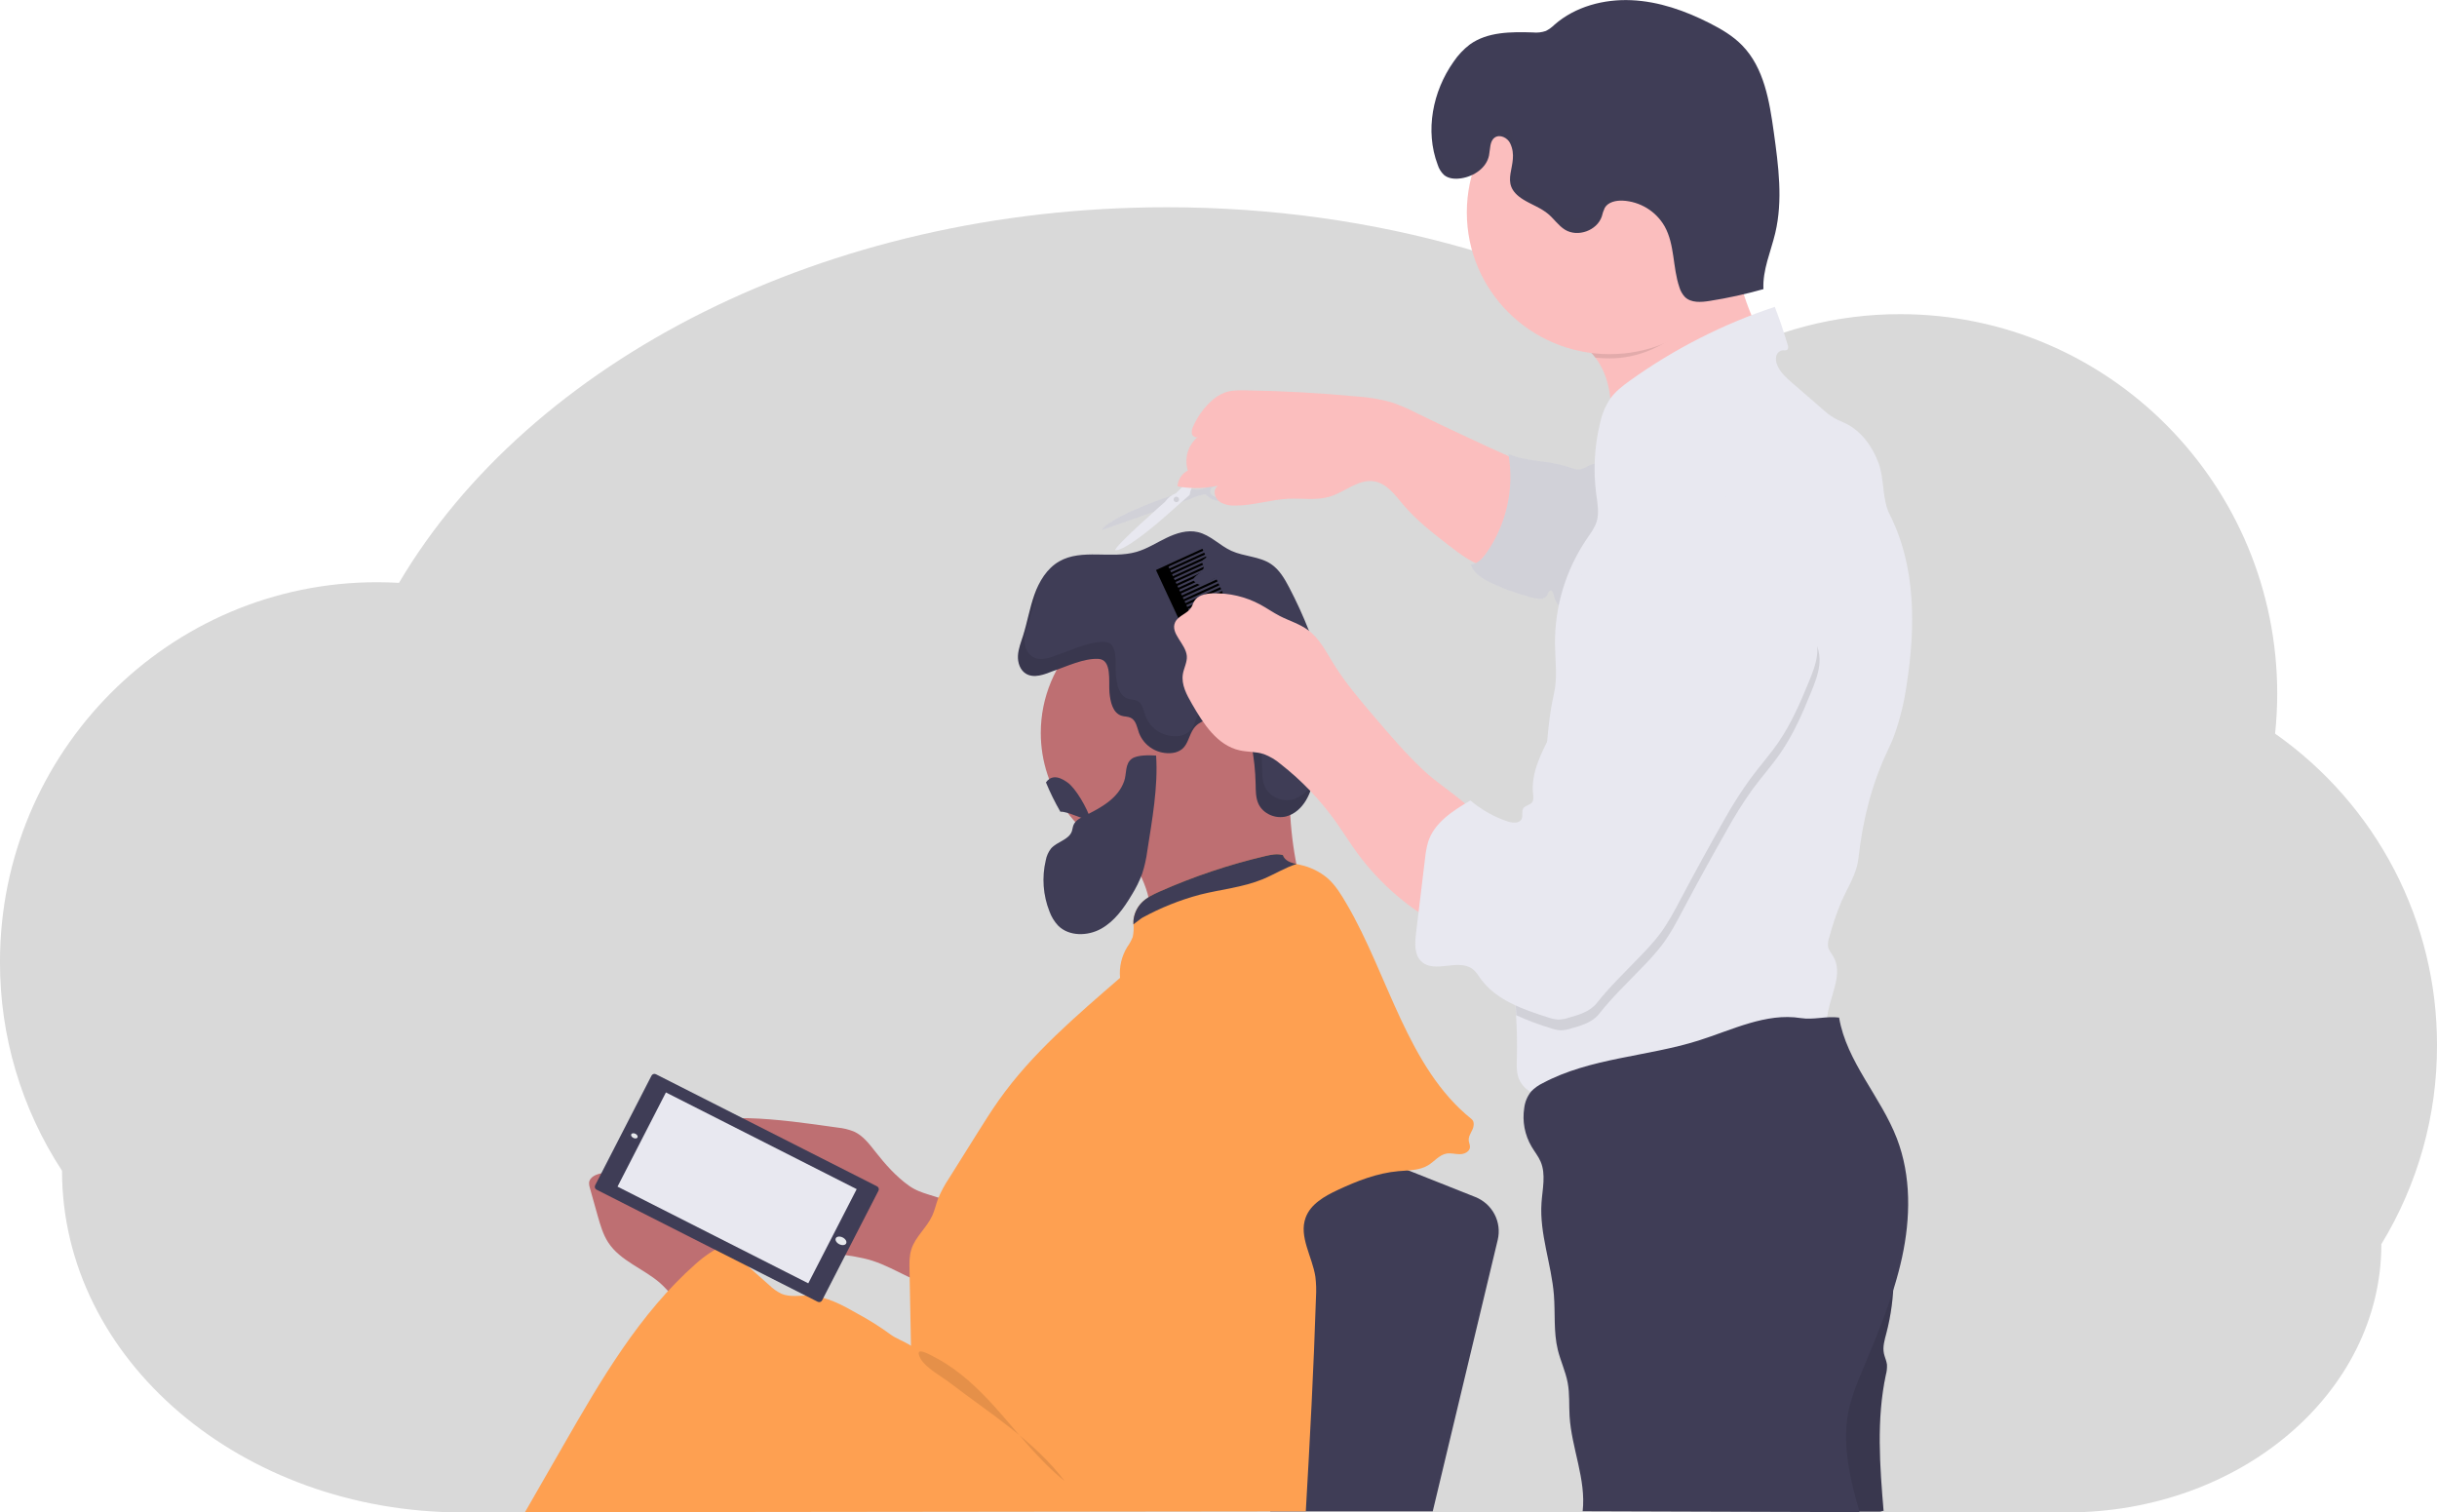 <svg width="282" height="175" viewBox="0 0 282 175" fill="none" xmlns="http://www.w3.org/2000/svg">
<g clip-path="url(#clip0_196_0)">
<path d="M282 120.975C282.02 113.909 280.328 106.942 277.068 100.661C273.807 94.38 269.074 88.971 263.266 84.888C263.426 83.362 263.509 81.828 263.512 80.293C263.512 56.025 243.979 36.351 219.881 36.351C212.461 36.343 205.165 38.244 198.704 41.869C181.649 30.726 159.382 23.982 135.022 23.982C95.387 23.982 61.293 41.839 46.168 67.444C45.327 67.395 44.482 67.368 43.629 67.368C19.535 67.368 -0.002 87.042 -0.002 111.311C-0.019 119.885 2.475 128.278 7.178 135.469C7.178 157.304 27.931 175.002 53.521 175.002H239.168C259.268 175.002 275.561 161.106 275.561 143.961C279.789 137.03 282.017 129.078 282 120.975Z" fill="#D9D9D9"/>
<path d="M204.247 40.177C202.389 40.956 200.525 41.737 198.795 42.765C198.008 43.23 197.254 43.744 196.445 44.167C195.575 44.628 194.651 44.975 193.734 45.347C191.203 46.374 188.746 47.569 186.378 48.926C186.583 46.295 186.196 43.435 184.611 41.384C184.378 41.08 184.119 40.797 183.837 40.537C182.715 39.504 181.125 39.237 180.023 38.334C180.694 37.164 182.183 36.102 183.196 35.208C184.29 34.247 185.426 33.335 186.603 32.474C188.954 30.749 191.458 29.239 194.084 27.962C195.75 27.152 197.491 26.427 199.33 26.18C199.561 26.128 199.803 26.15 200.022 26.241C200.308 26.398 200.412 26.751 200.481 27.066C200.823 28.645 200.998 30.266 201.284 31.857C201.425 32.675 201.615 33.483 201.854 34.278C202.161 35.218 202.516 36.142 202.916 37.046C203.362 38.089 203.805 39.133 204.247 40.177Z" fill="#FBBEBE"/>
<path d="M151.494 84.798C151.493 88.047 150.459 91.213 148.539 93.844C146.619 96.476 143.911 98.437 140.801 99.449C137.692 100.461 134.34 100.472 131.224 99.48C128.108 98.489 125.387 96.544 123.449 93.926C121.489 91.281 120.432 88.082 120.435 84.798C120.435 80.707 122.071 76.785 124.983 73.893C127.896 71.001 131.846 69.376 135.964 69.376C140.083 69.376 144.033 71.001 146.945 73.893C149.858 76.785 151.494 80.707 151.494 84.798Z" fill="#BE6F72"/>
<path d="M130.4 98.388C131.231 99.81 132.069 101.245 132.601 102.794C133.134 104.344 133.341 106.06 132.902 107.644C138.192 104.878 144.488 105.1 150.31 103.7C150.466 103.682 150.609 103.607 150.712 103.49C150.748 103.409 150.766 103.323 150.766 103.235C150.766 103.147 150.748 103.061 150.712 102.98C149.493 98.501 149.024 93.853 149.324 89.223L146.285 91.008C144.954 91.824 143.576 92.56 142.156 93.211C140.147 94.085 138.015 94.614 135.917 95.225C134.256 95.715 130.957 96.349 129.912 97.791C130.101 97.968 130.265 98.168 130.4 98.388Z" fill="#BE6F72"/>
<path d="M121.844 77.65C120.833 78.054 119.645 78.519 118.716 77.953C118.033 77.535 117.752 76.666 117.794 75.87C117.836 75.075 118.142 74.321 118.383 73.562C118.876 72.002 119.142 70.379 119.692 68.828C120.242 67.276 121.139 65.78 122.564 64.96C125.187 63.452 128.581 64.698 131.492 63.863C132.725 63.513 133.797 62.808 134.943 62.255C136.09 61.702 137.379 61.276 138.616 61.572C140.066 61.907 141.136 63.119 142.486 63.736C143.965 64.412 145.735 64.365 147.081 65.268C148.035 65.91 148.637 66.945 149.172 67.961C150.883 71.226 152.234 74.665 153.202 78.218C153.589 79.49 153.81 80.806 153.86 82.134C153.872 83.833 153.409 85.498 152.95 87.138L152.211 89.733C151.937 90.712 151.656 91.691 151.139 92.577C150.621 93.463 149.822 94.21 148.834 94.467C147.601 94.783 146.167 94.171 145.629 93.025C145.299 92.315 145.314 91.502 145.297 90.722C145.269 89.192 145.104 87.668 144.804 86.168C144.651 85.417 144.446 84.636 143.931 84.068C143.265 83.334 142.205 83.089 141.219 83.072C140.066 83.057 138.801 83.368 138.128 84.296C137.588 85.045 137.495 86.097 136.777 86.683C136.458 86.925 136.08 87.079 135.68 87.126C134.867 87.226 134.042 87.053 133.339 86.634C132.637 86.214 132.096 85.573 131.803 84.812C131.576 84.166 131.465 83.363 130.849 83.06C130.528 82.9 130.146 82.93 129.804 82.827C128.754 82.511 128.478 81.189 128.381 80.105C128.271 78.835 128.697 76.326 127.107 76.24C125.394 76.147 123.419 77.128 121.844 77.65Z" fill="#3F3D56"/>
<path d="M125.569 94.366C125.022 94.628 124.423 94.934 124.208 95.497C124.125 95.718 124.11 95.96 124.033 96.185C123.686 97.181 122.33 97.377 121.63 98.17C121.314 98.571 121.102 99.043 121.011 99.544C120.544 101.519 120.695 103.59 121.445 105.477C121.662 106.076 121.998 106.625 122.431 107.093C123.683 108.361 125.843 108.336 127.403 107.472C128.963 106.608 130.041 105.093 130.955 103.556C131.44 102.782 131.845 101.962 132.165 101.108C132.447 100.239 132.647 99.347 132.764 98.442C133.312 94.915 134.027 91.003 133.78 87.427C133.041 87.38 131.628 87.329 130.975 87.789C130.156 88.367 130.383 89.532 130.087 90.376C129.387 92.408 127.356 93.48 125.569 94.366Z" fill="#3F3D56"/>
<path d="M126.21 94.834C125.285 94.89 123.629 93.874 122.702 93.926C122.071 92.832 121.514 91.699 121.033 90.533C121.526 89.83 122.32 89.659 123.52 90.533C124.484 91.206 125.815 93.534 126.21 94.834Z" fill="#3F3D56"/>
<path d="M140.145 56.157C139.141 56.683 138.52 56.708 138.025 56.603C137.529 56.497 136.546 56.987 136.546 56.987C127.856 59.939 127.514 61.332 127.514 61.332L137.573 57.804C139.509 56.962 139.546 57.259 139.546 57.259C141.025 58.639 142.908 57.704 142.908 57.704C142.908 57.704 145.513 56.48 144.747 55.303C143.98 54.125 141.15 55.641 140.145 56.157ZM144.335 55.937C144.335 55.937 143.596 57.895 140.936 57.577C140.936 57.577 139.629 57.386 140.181 56.419C140.181 56.419 142.893 55.288 143.61 55.369C144.328 55.45 144.328 55.947 144.328 55.947L144.335 55.937Z" fill="#E8E8F0"/>
<path opacity="0.1" d="M140.145 56.157C139.141 56.683 138.52 56.708 138.025 56.603C137.529 56.497 136.546 56.987 136.546 56.987C127.856 59.939 127.514 61.332 127.514 61.332L137.573 57.804C139.509 56.962 139.546 57.259 139.546 57.259C141.025 58.639 142.908 57.704 142.908 57.704C142.908 57.704 145.513 56.48 144.747 55.303C143.98 54.125 141.15 55.641 140.145 56.157ZM144.335 55.937C144.335 55.937 143.596 57.895 140.936 57.577C140.936 57.577 139.629 57.386 140.181 56.419C140.181 56.419 142.893 55.288 143.61 55.369C144.328 55.45 144.328 55.947 144.328 55.947L144.335 55.937Z" fill="black"/>
<path d="M140.697 50.698C139.193 50.747 138.88 51.864 138.88 51.864C138.579 52.22 138.402 52.664 138.377 53.129C138.352 53.594 138.479 54.054 138.739 54.441L136.07 57.078C135.564 57.271 135.129 57.613 134.822 58.057C134.822 58.057 128.961 63.197 129.047 63.665C129.047 63.665 130.003 64.154 136.07 58.664L137.662 57.264C137.662 57.264 138.015 54.647 140.502 54.15C140.502 54.15 140.748 54.258 140.879 53.675C141.018 53.396 141.204 53.142 141.429 52.923C141.759 52.62 142.2 50.647 140.697 50.698ZM141.118 52.468C141.118 52.468 140.312 54.534 139.163 53.937C138.015 53.34 139.131 51.962 139.131 51.962C141.123 50.037 141.118 52.468 141.118 52.468Z" fill="#E8E8F0"/>
<path opacity="0.1" d="M136.122 58.106C136.297 58.106 136.44 57.964 136.44 57.79C136.44 57.615 136.297 57.474 136.122 57.474C135.946 57.474 135.804 57.615 135.804 57.79C135.804 57.964 135.946 58.106 136.122 58.106Z" fill="black"/>
<path d="M163.939 47.805C163.011 47.319 162.048 46.904 161.058 46.561C159.741 46.191 158.388 45.961 157.022 45.876C152.707 45.468 148.378 45.231 144.037 45.166C143.27 45.166 142.486 45.149 141.759 45.411C141.109 45.658 140.521 46.042 140.033 46.535C139.189 47.336 138.518 48.301 138.061 49.369C137.915 49.637 137.871 49.948 137.938 50.245C138.037 50.529 138.431 50.718 138.655 50.517C138.082 50.977 137.66 51.596 137.446 52.297C137.231 52.997 137.233 53.745 137.452 54.444C137.11 54.621 136.82 54.884 136.61 55.205C136.399 55.527 136.276 55.897 136.252 56.28C138.044 56.609 139.889 56.52 141.641 56.02C141.118 55.888 140.578 56.375 140.546 56.909C140.55 57.177 140.628 57.439 140.772 57.666C140.916 57.892 141.12 58.075 141.362 58.194C141.851 58.424 142.39 58.529 142.93 58.502C145.018 58.502 147.049 57.8 149.132 57.709C150.724 57.638 152.366 57.925 153.887 57.464C155.652 56.921 157.227 55.381 159.046 55.702C160.498 55.959 161.445 57.298 162.391 58.419C163.905 60.208 165.776 61.658 167.632 63.094C169.062 64.201 170.555 65.337 172.328 65.711C172.858 65.855 173.421 65.828 173.935 65.635C174.365 65.407 174.726 65.069 174.98 64.656C176.891 61.964 176.893 58.573 176.782 55.418C176.725 53.805 176.37 53.587 174.867 52.919C173.122 52.14 171.383 51.343 169.651 50.527C167.738 49.639 165.834 48.732 163.939 47.805Z" fill="#FBBEBE"/>
<path d="M183.919 53.846C183.625 54.021 183.315 54.166 182.992 54.279C182.452 54.407 181.903 54.179 181.378 54.003C179.159 53.269 176.694 53.442 174.55 52.534C175.253 56.543 174.332 60.665 171.988 64.003C171.545 64.629 170.96 65.271 170.191 65.32C170.534 66.365 171.589 66.996 172.59 67.466C174.188 68.218 175.86 68.803 177.579 69.214C178.072 69.329 178.674 69.385 178.96 68.969C179.132 68.725 179.206 68.306 179.509 68.321C179.973 68.81 179.82 69.814 180.461 70.034C180.661 70.085 180.87 70.085 181.07 70.034L182.499 69.789C182.928 69.752 183.341 69.611 183.702 69.378C183.928 69.183 184.115 68.947 184.252 68.683C185.854 65.973 186.471 62.837 186.717 59.741C186.838 58.203 186.988 56.573 186.882 55.031C186.784 53.709 185.078 53.31 183.919 53.846Z" fill="#E8E8F0"/>
<path opacity="0.1" d="M183.919 53.846C183.625 54.021 183.315 54.166 182.992 54.279C182.452 54.407 181.903 54.179 181.378 54.003C179.159 53.269 176.694 53.442 174.55 52.534C175.253 56.543 174.332 60.665 171.988 64.003C171.545 64.629 170.96 65.271 170.191 65.32C170.534 66.365 171.589 66.996 172.59 67.466C174.188 68.218 175.86 68.803 177.579 69.214C178.072 69.329 178.674 69.385 178.96 68.969C179.132 68.725 179.206 68.306 179.509 68.321C179.973 68.81 179.82 69.814 180.461 70.034C180.661 70.085 180.87 70.085 181.07 70.034L182.499 69.789C182.928 69.752 183.341 69.611 183.702 69.378C183.928 69.183 184.115 68.947 184.252 68.683C185.854 65.973 186.471 62.837 186.717 59.741C186.838 58.203 186.988 56.573 186.882 55.031C186.784 53.709 185.078 53.31 183.919 53.846Z" fill="black"/>
<path d="M101.283 133.249C100.581 132.353 99.858 131.403 98.818 130.931C98.219 130.691 97.588 130.537 96.945 130.475C93.476 129.986 90.001 129.476 86.5 129.381C85.357 129.349 84.129 129.381 83.197 130.044C82.13 130.801 81.718 132.194 81.659 133.493C81.595 135.041 81.905 136.582 82.562 137.987C83.219 139.392 84.204 140.621 85.436 141.572C87.531 143.158 90.178 143.821 92.762 144.345C94.12 144.622 95.485 144.869 96.856 145.079C98.227 145.29 99.622 145.456 100.945 145.877C103.775 146.778 106.272 148.815 109.24 148.984C109.38 149.005 109.523 148.981 109.647 148.915C109.777 148.811 109.865 148.663 109.894 148.499C110.547 146.21 112.812 140.729 109.894 139.129C108.368 138.294 106.674 138.257 105.18 137.197C103.687 136.137 102.417 134.695 101.283 133.249Z" fill="#BE6F72"/>
<path d="M76.365 148.443C74.444 146.783 71.794 145.904 70.399 143.792C69.785 142.862 69.475 141.77 69.167 140.698L68.259 137.462C68.189 137.263 68.158 137.053 68.166 136.842C68.235 136.167 69.036 135.846 69.711 135.741C73.162 135.207 76.756 136.588 79.34 138.923C81.923 141.258 83.582 144.48 84.556 147.819C84.624 147.988 84.635 148.176 84.585 148.352C84.501 148.509 84.368 148.634 84.206 148.71C82.958 149.444 81.282 150.514 79.825 150.739C78.368 150.964 77.402 149.329 76.365 148.443Z" fill="#BE6F72"/>
<path d="M160.614 134.49L170.721 138.507C171.68 138.888 172.469 139.598 172.944 140.508C173.42 141.419 173.55 142.468 173.311 143.466L165.791 174.88H146.987L150.261 139.141C150.261 139.141 157.409 133.266 160.614 134.49Z" fill="#3F3D56"/>
<path d="M170.376 130.72C170.189 131.126 169.913 131.528 169.955 131.971C169.979 132.235 170.117 132.485 170.098 132.747C170.058 133.261 169.459 133.547 168.941 133.552C168.424 133.557 167.904 133.391 167.393 133.479C166.555 133.621 165.988 134.387 165.264 134.83C164.253 135.447 162.991 135.41 161.813 135.515C159.348 135.736 157.016 136.654 154.785 137.699C153.269 138.409 151.659 139.32 151.087 140.881C150.266 143.084 151.859 145.405 152.211 147.735C152.306 148.52 152.329 149.311 152.28 150.1C152.021 158.33 151.575 166.655 151.102 174.875L60.744 174.98L65.193 167.238C69.531 159.686 73.986 151.992 80.531 146.218C81.501 145.347 82.592 144.619 83.769 144.054L89.018 148.705C89.438 149.12 89.925 149.461 90.46 149.716C91.446 150.115 92.55 149.887 93.608 149.921C95.641 149.987 97.5 151.018 99.265 152.024C100.559 152.722 101.805 153.506 102.992 154.372C103.687 154.9 104.69 155.231 105.415 155.718L105.245 146.93C105.228 146.137 105.215 145.324 105.454 144.568C105.918 143.099 107.242 142.061 107.878 140.663C108.166 140.034 108.307 139.349 108.548 138.705C108.89 137.878 109.314 137.086 109.815 136.343L113.086 131.124C113.895 129.836 114.701 128.549 115.578 127.308C119.416 121.871 124.583 117.516 129.609 113.147C129.493 111.901 129.782 110.652 130.435 109.582C130.693 109.226 130.906 108.841 131.071 108.434C131.178 107.952 131.208 107.457 131.162 106.966C131.162 106.841 131.162 106.721 131.162 106.589C131.217 105.788 131.554 105.032 132.114 104.454C132.691 103.859 133.462 103.497 134.221 103.159C138.151 101.414 142.236 100.039 146.423 99.052C147.091 98.895 147.799 98.748 148.457 98.946C148.657 99.585 149.337 99.811 150.017 99.972L150.454 100.072C151.609 100.32 152.687 100.843 153.594 101.595C154.548 102.422 155.204 103.529 155.842 104.618C160.642 112.801 162.853 123.538 170.278 129.484C170.637 129.765 170.563 130.328 170.376 130.72Z" fill="#FEA051"/>
<path opacity="0.1" d="M200.654 30.209C198.056 35.881 192.936 41.47 186.251 41.47C185.705 41.47 185.16 41.443 184.617 41.389C184.384 41.085 184.125 40.802 183.843 40.542C182.721 39.509 181.131 39.242 180.029 38.339C180.7 37.169 182.189 36.106 183.202 35.213C184.296 34.252 185.432 33.34 186.608 32.479C188.96 30.754 191.464 29.244 194.09 27.967C195.756 27.157 197.497 26.432 199.335 26.185C199.567 26.133 199.809 26.155 200.028 26.246C200.314 26.403 200.418 26.756 200.487 27.071C200.829 28.638 200.368 28.618 200.654 30.209Z" fill="black"/>
<path d="M186.251 40.978C195.372 40.978 202.767 33.635 202.767 24.577C202.767 15.519 195.372 8.176 186.251 8.176C177.13 8.176 169.735 15.519 169.735 24.577C169.735 33.635 177.13 40.978 186.251 40.978Z" fill="#FBBEBE"/>
<path d="M220.645 79.123C220.376 81.106 219.907 83.057 219.245 84.947C218.998 85.635 218.695 86.305 218.382 86.966C216.546 90.832 215.537 95.01 215.057 99.26C215.02 99.594 214.958 99.926 214.872 100.251C214.51 101.622 213.745 102.846 213.161 104.136C212.565 105.529 212.071 106.963 211.682 108.427C211.542 108.794 211.494 109.19 211.544 109.58C211.635 109.994 211.936 110.314 212.148 110.689C213.243 112.562 211.978 114.85 211.551 116.97C211.406 117.705 211.342 118.503 210.861 119.075C210.452 119.565 209.816 119.79 209.212 119.996C200.604 122.902 191.794 125.18 182.851 126.811C181.518 127.056 180.14 127.283 178.816 127.038C177.492 126.794 176.173 125.981 175.72 124.713C175.458 123.979 175.503 123.181 175.525 122.402C175.574 120.767 175.525 119.122 175.436 117.474C175.15 112.052 174.502 106.611 175.929 101.416C176.356 99.884 176.957 98.405 177.44 96.89C178.384 93.936 178.629 90.88 178.865 87.816C179.06 85.29 179.25 82.754 179.819 80.262C180.243 78.404 179.962 76.472 179.937 74.568C179.889 70.21 181.178 65.94 183.635 62.328C184.061 61.704 184.53 61.087 184.754 60.37C185.07 59.342 184.853 58.238 184.71 57.171C184.35 54.449 184.495 51.686 185.139 49.017C185.341 48.018 185.726 47.065 186.275 46.204C186.889 45.315 187.769 44.645 188.649 44.013C193.758 40.355 199.395 37.487 205.369 35.507C205.919 36.887 206.446 38.501 206.868 39.913C206.925 40.104 206.964 40.346 206.806 40.469C206.649 40.591 206.486 40.525 206.313 40.53C206.135 40.549 205.967 40.621 205.831 40.737C205.695 40.853 205.598 41.007 205.552 41.178C205.465 41.525 205.498 41.891 205.645 42.216C205.981 43.073 206.703 43.712 207.398 44.317L210.893 47.345C211.312 47.733 211.768 48.08 212.256 48.378C212.695 48.623 213.173 48.796 213.625 49.022C215.434 49.93 216.684 51.7 217.381 53.589C218.079 55.479 217.763 57.751 218.673 59.545C221.695 65.493 221.67 72.531 220.645 79.123Z" fill="#E8E8F0"/>
<path d="M218.348 141.363C219.41 145.615 219.384 150.062 218.272 154.301C218.072 155.057 217.838 155.84 217.996 156.606C218.087 157.042 218.301 157.451 218.351 157.894C218.372 158.298 218.328 158.703 218.22 159.094C217.126 164.234 217.518 169.575 217.959 174.821C217.771 174.821 217.712 174.907 217.515 174.907H212.765C212.681 173.529 210.956 172.496 210.113 171.397C209.297 170.319 208.733 169.075 208.461 167.755C208.19 166.434 208.217 165.07 208.542 163.762C209.282 160.824 211.461 158.477 212.578 155.669C213.81 152.58 213.704 149.082 215.013 146.027C215.765 144.262 217.17 142.884 218.348 141.363Z" fill="#3F3D56"/>
<path opacity="0.1" d="M218.348 141.363C219.41 145.615 219.384 150.062 218.272 154.301C218.072 155.057 217.838 155.84 217.996 156.606C218.087 157.042 218.301 157.451 218.351 157.894C218.372 158.298 218.328 158.703 218.22 159.094C217.126 164.234 217.518 169.575 217.959 174.821C217.771 174.821 217.712 174.907 217.515 174.907H212.765C212.681 173.529 210.956 172.496 210.113 171.397C209.297 170.319 208.733 169.075 208.461 167.755C208.19 166.434 208.217 165.07 208.542 163.762C209.282 160.824 211.461 158.477 212.578 155.669C213.81 152.58 213.704 149.082 215.013 146.027C215.765 144.262 217.17 142.884 218.348 141.363Z" fill="black"/>
<path d="M208.379 117.802C204.341 117.161 200.429 119.181 196.529 120.407C190.571 122.28 184.012 122.395 178.508 125.335C178.016 125.57 177.57 125.89 177.191 126.28C176.745 126.829 176.463 127.492 176.38 128.194C176.134 129.744 176.436 131.331 177.236 132.686C177.578 133.263 178.01 133.795 178.276 134.414C178.907 135.883 178.485 137.577 178.377 139.182C178.13 142.769 179.531 146.259 179.812 149.843C179.979 151.955 179.76 154.115 180.26 156.176C180.573 157.468 181.162 158.687 181.406 159.994C181.651 161.302 181.545 162.579 181.626 163.872C181.855 167.576 183.554 171.174 183.139 174.863L215.185 174.968C213.997 170.863 213.008 166.618 214.085 162.484C214.459 161.177 214.924 159.897 215.476 158.653C217.268 154.352 219.109 150.039 220.098 145.491C221.086 140.942 221.175 136.086 219.501 131.738C217.638 126.891 213.676 122.86 212.813 117.744C211.334 117.548 209.86 118.037 208.379 117.802Z" fill="#3F3D56"/>
<path d="M174.749 16.577C174.438 15.931 173.558 15.505 172.967 15.914C172.375 16.323 172.452 17.236 172.306 17.97C172.025 19.414 170.581 20.398 169.102 20.628C168.409 20.738 167.637 20.695 167.1 20.249C166.754 19.92 166.499 19.508 166.36 19.052C164.881 15.135 165.781 10.563 168.202 7.145C168.715 6.38 169.353 5.703 170.088 5.143C172.126 3.674 174.853 3.674 177.374 3.753C177.886 3.808 178.404 3.748 178.89 3.579C179.261 3.385 179.6 3.138 179.896 2.844C182.285 0.759 185.585 -0.118 188.77 0.022C191.955 0.162 195.019 1.246 197.849 2.688C199.202 3.376 200.528 4.157 201.588 5.243C204.135 7.845 204.756 11.701 205.256 15.294C205.794 19.172 206.329 23.157 205.424 26.968C204.911 29.128 203.945 31.238 204.058 33.453C202.011 34.034 199.93 34.49 197.827 34.821C196.841 34.975 195.702 35.066 194.98 34.373C194.674 34.048 194.451 33.656 194.329 33.228C193.547 30.934 193.809 28.315 192.628 26.195C192.134 25.331 191.429 24.604 190.577 24.083C189.725 23.562 188.754 23.262 187.755 23.213C186.98 23.186 186.1 23.375 185.704 24.033C185.551 24.356 185.434 24.694 185.354 25.042C184.806 26.68 182.566 27.49 181.089 26.577C180.35 26.117 179.844 25.353 179.176 24.78C178.328 24.058 177.241 23.686 176.29 23.103C173.12 21.152 175.977 19.135 174.749 16.577Z" fill="#3F3D56"/>
<path d="M150.027 99.975C148.679 100.403 147.451 101.179 146.14 101.725C143.83 102.682 141.291 102.905 138.868 103.517C136.54 104.137 134.296 105.034 132.185 106.19C132.03 106.273 131.542 106.679 131.152 106.958C131.152 106.834 131.152 106.714 131.152 106.581C131.207 105.781 131.544 105.025 132.104 104.447C132.681 103.852 133.452 103.49 134.211 103.152C138.144 101.409 142.232 100.036 146.423 99.052C147.091 98.895 147.799 98.748 148.457 98.946C148.666 99.585 149.347 99.811 150.027 99.975Z" fill="#3F3D56"/>
<path opacity="0.1" d="M115.08 162.751C117.732 165.688 120.111 168.895 123.197 171.372C119.635 166.675 114.525 163.539 109.906 159.997C108.969 159.277 107.096 158.256 106.529 157.216C105.634 155.586 107.611 156.744 108.432 157.187C110.995 158.57 113.145 160.611 115.08 162.751Z" fill="black"/>
<path opacity="0.1" d="M210.514 77.006C210.388 78.063 209.991 79.067 209.59 80.051C208.604 82.499 207.546 84.922 206.057 87.094C205.032 88.589 203.812 89.941 202.742 91.402C201.644 92.953 200.636 94.566 199.725 96.232C198.043 99.189 196.405 102.17 194.809 105.176C194.048 106.616 193.291 108.067 192.307 109.367C191.617 110.244 190.876 111.081 190.089 111.874C188.363 113.68 186.591 115.35 185.048 117.308C184.284 118.287 183.009 118.664 181.819 118.997C181.42 119.129 181.005 119.203 180.586 119.217C180.164 119.188 179.748 119.097 179.354 118.946C178.024 118.543 176.723 118.052 175.459 117.477C175.173 112.055 174.525 106.613 175.952 101.419C176.378 99.886 176.98 98.408 177.463 96.893C178.407 93.938 178.651 90.883 178.888 87.818C179.181 87.204 179.494 86.594 179.797 86.002C181.853 81.968 183.586 77.525 183.051 73.028C182.915 72.217 182.82 71.4 182.768 70.58C182.773 69.575 182.943 68.576 183.273 67.626C184.011 65.38 185.23 63.319 186.847 61.587C188.465 59.854 190.441 58.49 192.64 57.589C193.335 57.267 194.092 57.1 194.859 57.1C195.845 57.151 196.789 57.66 197.75 57.474C201.006 58.896 203.642 61.325 205.611 64.267C207.581 67.209 207.689 71.141 209.831 73.961C210.465 74.817 210.637 75.951 210.514 77.006Z" fill="black"/>
<path d="M139.24 63.721L139.137 63.498L135.109 65.344L134.436 65.653L133.766 65.959L139.445 78.186L140.116 77.877L140.789 77.569L144.816 75.723L144.713 75.503L140.685 77.349L140.581 77.126L144.609 75.28L144.506 75.057L140.478 76.903L140.374 76.68L144.402 74.835L144.301 74.612L140.271 76.458L140.167 76.237L144.198 74.391L144.094 74.169L140.064 76.014L139.96 75.792L143.991 73.946L143.887 73.723L139.859 75.569L139.756 75.346L143.784 73.501L143.68 73.28L139.652 75.126L139.549 74.903L143.576 73.058L143.473 72.835L139.445 74.68L139.342 74.458L143.372 72.612L143.268 72.389L139.238 74.235L139.134 74.015L143.165 72.166L143.061 71.946L139.031 73.792L138.93 73.569L142.958 71.723L142.854 71.501L138.826 73.346L138.723 73.124L142.751 71.278L142.647 71.055L138.619 72.901L138.516 72.68L142.544 70.835L142.443 70.612L138.412 72.458L138.309 72.235L142.339 70.389L142.235 70.166L138.205 72.012L138.104 71.789L142.132 69.946L142.028 69.723L138.001 71.569L137.897 71.346L141.925 69.501L141.821 69.278L137.793 71.124L137.69 70.901L141.718 69.055L141.617 68.832L137.586 70.68L137.483 70.458L141.513 68.612L141.41 68.389L137.379 70.235L137.276 70.012L141.306 68.167L141.203 67.944L137.175 69.79L137.071 69.567L141.099 67.721L140.996 67.501L136.968 69.346L136.864 69.124L140.892 67.278L140.789 67.055L136.761 68.901L136.657 68.678L140.687 66.832L140.584 66.612L136.554 68.455L136.45 68.235L140.48 66.389L140.377 66.167L136.347 68.012L136.245 67.79L140.273 65.944L140.17 65.721L136.142 67.567L136.038 67.344L140.066 65.498L139.963 65.278L135.935 67.124L135.831 66.901L139.859 65.055L139.758 64.832L135.728 66.678L135.624 66.456L139.655 64.61L139.551 64.387L135.521 66.233L135.417 66.012L139.448 64.167L139.344 63.944L135.314 65.79L135.213 65.567L139.24 63.721Z" fill="black"/>
<path opacity="0.1" d="M151.886 90.614C151.366 91.488 150.569 92.246 149.581 92.504C148.348 92.819 146.914 92.207 146.376 91.062C146.046 90.352 146.061 89.539 146.044 88.758C146.016 87.229 145.851 85.705 145.551 84.205C145.398 83.454 145.193 82.673 144.678 82.105C144.012 81.371 142.952 81.126 141.966 81.109C140.813 81.094 139.548 81.405 138.875 82.332C138.335 83.082 138.242 84.134 137.524 84.719C137.206 84.962 136.827 85.115 136.428 85.162C135.614 85.263 134.79 85.09 134.087 84.671C133.384 84.251 132.843 83.61 132.55 82.849C132.323 82.203 132.212 81.4 131.596 81.096C131.276 80.937 130.893 80.967 130.551 80.864C129.501 80.548 129.225 79.226 129.129 78.142C129.018 76.871 129.444 74.362 127.854 74.276C126.153 74.183 124.179 75.165 122.604 75.686C121.593 76.09 120.405 76.555 119.475 75.99C118.793 75.571 118.512 74.703 118.554 73.907C118.595 73.111 118.901 72.357 119.143 71.599C119.557 70.316 119.806 68.984 120.185 67.682C120.007 68.05 119.848 68.428 119.71 68.813C119.162 70.357 118.906 71.995 118.403 73.547C118.157 74.306 117.856 75.06 117.814 75.855C117.772 76.651 118.061 77.52 118.736 77.939C119.665 78.504 120.853 78.039 121.864 77.635C123.439 77.114 125.414 76.132 127.115 76.225C128.705 76.311 128.278 78.82 128.389 80.09C128.485 81.175 128.761 82.496 129.811 82.812C130.154 82.915 130.536 82.886 130.857 83.045C131.473 83.348 131.596 84.151 131.81 84.798C132.103 85.558 132.644 86.2 133.347 86.619C134.05 87.038 134.874 87.212 135.688 87.111C136.087 87.064 136.466 86.911 136.785 86.668C137.502 86.083 137.596 85.03 138.136 84.281C138.809 83.348 140.073 83.037 141.227 83.057C142.213 83.072 143.285 83.317 143.938 84.053C144.454 84.621 144.658 85.402 144.811 86.154C145.112 87.654 145.277 89.177 145.304 90.707C145.321 91.488 145.304 92.3 145.637 93.01C146.172 94.156 147.609 94.768 148.841 94.452C149.827 94.195 150.626 93.436 151.146 92.562C151.542 91.849 151.847 91.089 152.053 90.3C151.999 90.413 151.945 90.513 151.886 90.614Z" fill="black"/>
<path d="M164.566 88.988C162.594 87.108 160.812 85.028 159.042 82.952C157.346 80.966 155.645 78.971 154.279 76.751C153.434 75.378 152.679 73.88 151.38 72.918C150.394 72.183 149.189 71.841 148.099 71.28C147.315 70.876 146.593 70.365 145.819 69.946C144.131 69.04 142.231 68.595 140.312 68.656C139.516 68.683 138.611 68.867 138.202 69.547C138.062 69.78 137.995 70.051 137.852 70.281C137.411 71.016 136.349 71.224 135.986 71.995C135.375 73.292 137.219 74.484 137.335 75.912C137.389 76.626 136.992 77.292 136.876 78C136.679 79.224 137.317 80.391 137.934 81.459C139.252 83.745 140.857 86.249 143.448 86.824C144.365 87.027 145.334 86.961 146.228 87.25C146.95 87.522 147.617 87.917 148.2 88.418C150.635 90.323 152.78 92.566 154.57 95.079C155.403 96.246 156.158 97.465 156.998 98.626C159.673 102.302 163.184 105.299 167.245 107.374L170.27 97.828C170.736 96.359 171.103 94.344 169.777 93.199C168.115 91.713 166.2 90.54 164.566 88.988Z" fill="#FBBEBE"/>
<path d="M197.492 56.26C196.53 56.444 195.576 55.937 194.6 55.885C193.833 55.885 193.076 56.052 192.382 56.375C190.183 57.276 188.207 58.64 186.59 60.373C184.972 62.106 183.753 64.166 183.014 66.411C182.688 67.366 182.52 68.367 182.516 69.376C182.531 70.196 182.704 71.004 182.8 71.824C183.335 76.313 181.602 80.758 179.549 84.797C178.412 87.028 177.13 89.38 177.399 91.865C177.434 92.197 177.488 92.572 177.283 92.844C177.037 93.167 176.504 93.184 176.275 93.524C176.046 93.865 176.255 94.379 176.073 94.763C175.826 95.306 175.023 95.24 174.448 95.047C172.874 94.518 171.416 93.695 170.152 92.623C168.103 93.811 165.912 95.225 165.239 97.483C165.081 98.058 164.971 98.646 164.911 99.24L163.854 108.004C163.713 109.164 163.644 110.525 164.527 111.298C166.048 112.635 168.757 110.904 170.384 112.114C170.8 112.422 171.071 112.882 171.37 113.301C173.147 115.722 176.206 116.787 179.075 117.707C179.471 117.856 179.886 117.947 180.308 117.976C180.727 117.965 181.143 117.89 181.54 117.756C182.733 117.423 184.005 117.036 184.77 116.069C186.315 114.111 188.087 112.442 189.813 110.635C190.599 109.841 191.34 109.005 192.032 108.128C193.018 106.826 193.772 105.374 194.534 103.935C196.126 100.929 197.763 97.948 199.444 94.99C200.365 93.331 201.381 91.726 202.488 90.183C203.56 88.714 204.778 87.368 205.804 85.874C207.283 83.701 208.345 81.268 209.336 78.832C209.738 77.853 210.135 76.842 210.263 75.787C210.391 74.732 210.219 73.598 209.573 72.749C207.431 69.927 207.325 65.998 205.355 63.055C203.385 60.113 200.75 57.68 197.492 56.26Z" fill="#E8E8F0"/>
<path d="M139.307 64.725C139.249 64.761 139.201 64.809 139.164 64.867C139.127 64.924 139.104 64.988 139.095 65.055C139.095 65.178 139.196 65.273 139.25 65.383C139.401 65.697 139.159 66.059 138.883 66.274C138.607 66.49 138.272 66.656 138.121 66.972C138.098 67.014 138.088 67.061 138.092 67.109C138.108 67.174 138.147 67.231 138.2 67.271C138.362 67.456 138.573 67.593 138.809 67.667C139.186 67.746 139.548 67.498 139.869 67.295C140.216 67.077 140.587 66.896 140.973 66.757C141.093 66.721 141.205 66.666 141.306 66.593C141.429 66.471 141.505 66.309 141.52 66.137C141.604 65.523 141.274 64.933 140.897 64.424C140.443 63.824 139.694 64.394 139.307 64.725Z" fill="#3F3D56"/>
<path d="M101.487 137.269L75.9 124.299C75.713 124.205 75.485 124.278 75.389 124.464L68.868 137.151C68.773 137.337 68.847 137.564 69.034 137.658L94.621 150.627C94.808 150.722 95.037 150.648 95.132 150.463L101.653 137.776C101.748 137.59 101.674 137.363 101.487 137.269Z" fill="#3F3D56"/>
<path d="M99.132 137.595L77.058 126.406L71.457 137.303L93.531 148.492L99.132 137.595Z" fill="#E8E8F0"/>
<path d="M73.772 131.612C73.839 131.481 73.732 131.293 73.532 131.191C73.332 131.09 73.115 131.114 73.047 131.245C72.98 131.377 73.088 131.565 73.288 131.667C73.488 131.768 73.704 131.744 73.772 131.612Z" fill="#E6E8EC"/>
<path d="M97.912 143.88C98.022 143.664 97.845 143.354 97.515 143.187C97.185 143.02 96.828 143.059 96.717 143.274C96.606 143.49 96.784 143.8 97.114 143.967C97.444 144.134 97.801 144.095 97.912 143.88Z" fill="#E6E8EC"/>
<g opacity="0.1">
<path opacity="0.1" d="M205.419 25.245C204.906 27.404 203.94 29.514 204.053 31.73C202.006 32.31 199.925 32.767 197.822 33.098C196.836 33.252 195.697 33.343 194.975 32.65C194.669 32.325 194.446 31.932 194.324 31.505C193.543 29.211 193.804 26.592 192.623 24.472C192.129 23.607 191.424 22.881 190.572 22.36C189.72 21.838 188.749 21.539 187.75 21.49C186.976 21.463 186.096 21.652 185.699 22.31C185.547 22.633 185.429 22.971 185.349 23.319C184.802 24.956 182.561 25.767 181.084 24.854C180.345 24.393 179.839 23.63 179.171 23.057C178.323 22.335 177.236 21.963 176.285 21.38C175.427 20.856 175.015 20.328 174.84 19.782C174.623 20.959 174.562 22.041 176.285 23.094C177.236 23.676 178.323 24.048 179.171 24.77C179.839 25.338 180.335 26.107 181.084 26.567C182.563 27.475 184.802 26.67 185.349 25.032C185.429 24.685 185.547 24.347 185.699 24.024C186.096 23.365 186.976 23.177 187.75 23.204C188.749 23.253 189.72 23.552 190.572 24.073C191.424 24.595 192.129 25.321 192.623 26.185C193.804 28.305 193.543 30.924 194.324 33.218C194.448 33.649 194.675 34.045 194.985 34.371C195.707 35.056 196.848 34.973 197.832 34.819C199.935 34.488 202.016 34.031 204.063 33.451C203.943 31.235 204.916 29.125 205.429 26.966C205.824 25.2 205.982 23.389 205.9 21.581C205.861 22.815 205.7 24.042 205.419 25.245Z" fill="black"/>
<path opacity="0.1" d="M174.988 17.263C175.168 16.457 175.082 15.616 174.741 14.864C174.431 14.217 173.551 13.791 172.959 14.2C172.368 14.609 172.451 15.522 172.306 16.257C172.025 17.701 170.58 18.685 169.101 18.915C168.409 19.025 167.637 18.981 167.1 18.536C166.754 18.206 166.499 17.794 166.36 17.338C165.982 16.32 165.752 15.254 165.677 14.171C165.552 15.828 165.785 17.492 166.36 19.052C166.499 19.508 166.754 19.92 167.1 20.249C167.637 20.695 168.409 20.739 169.101 20.628C170.563 20.398 172.015 19.405 172.306 17.97C172.446 17.236 172.35 16.347 172.962 15.926C173.573 15.505 174.441 15.943 174.744 16.59C174.849 16.805 174.931 17.03 174.988 17.263Z" fill="black"/>
</g>
</g>
<defs>
<clipPath id="clip0_196_0">
<rect width="282" height="175" fill="white"/>
</clipPath>
</defs>
</svg>
